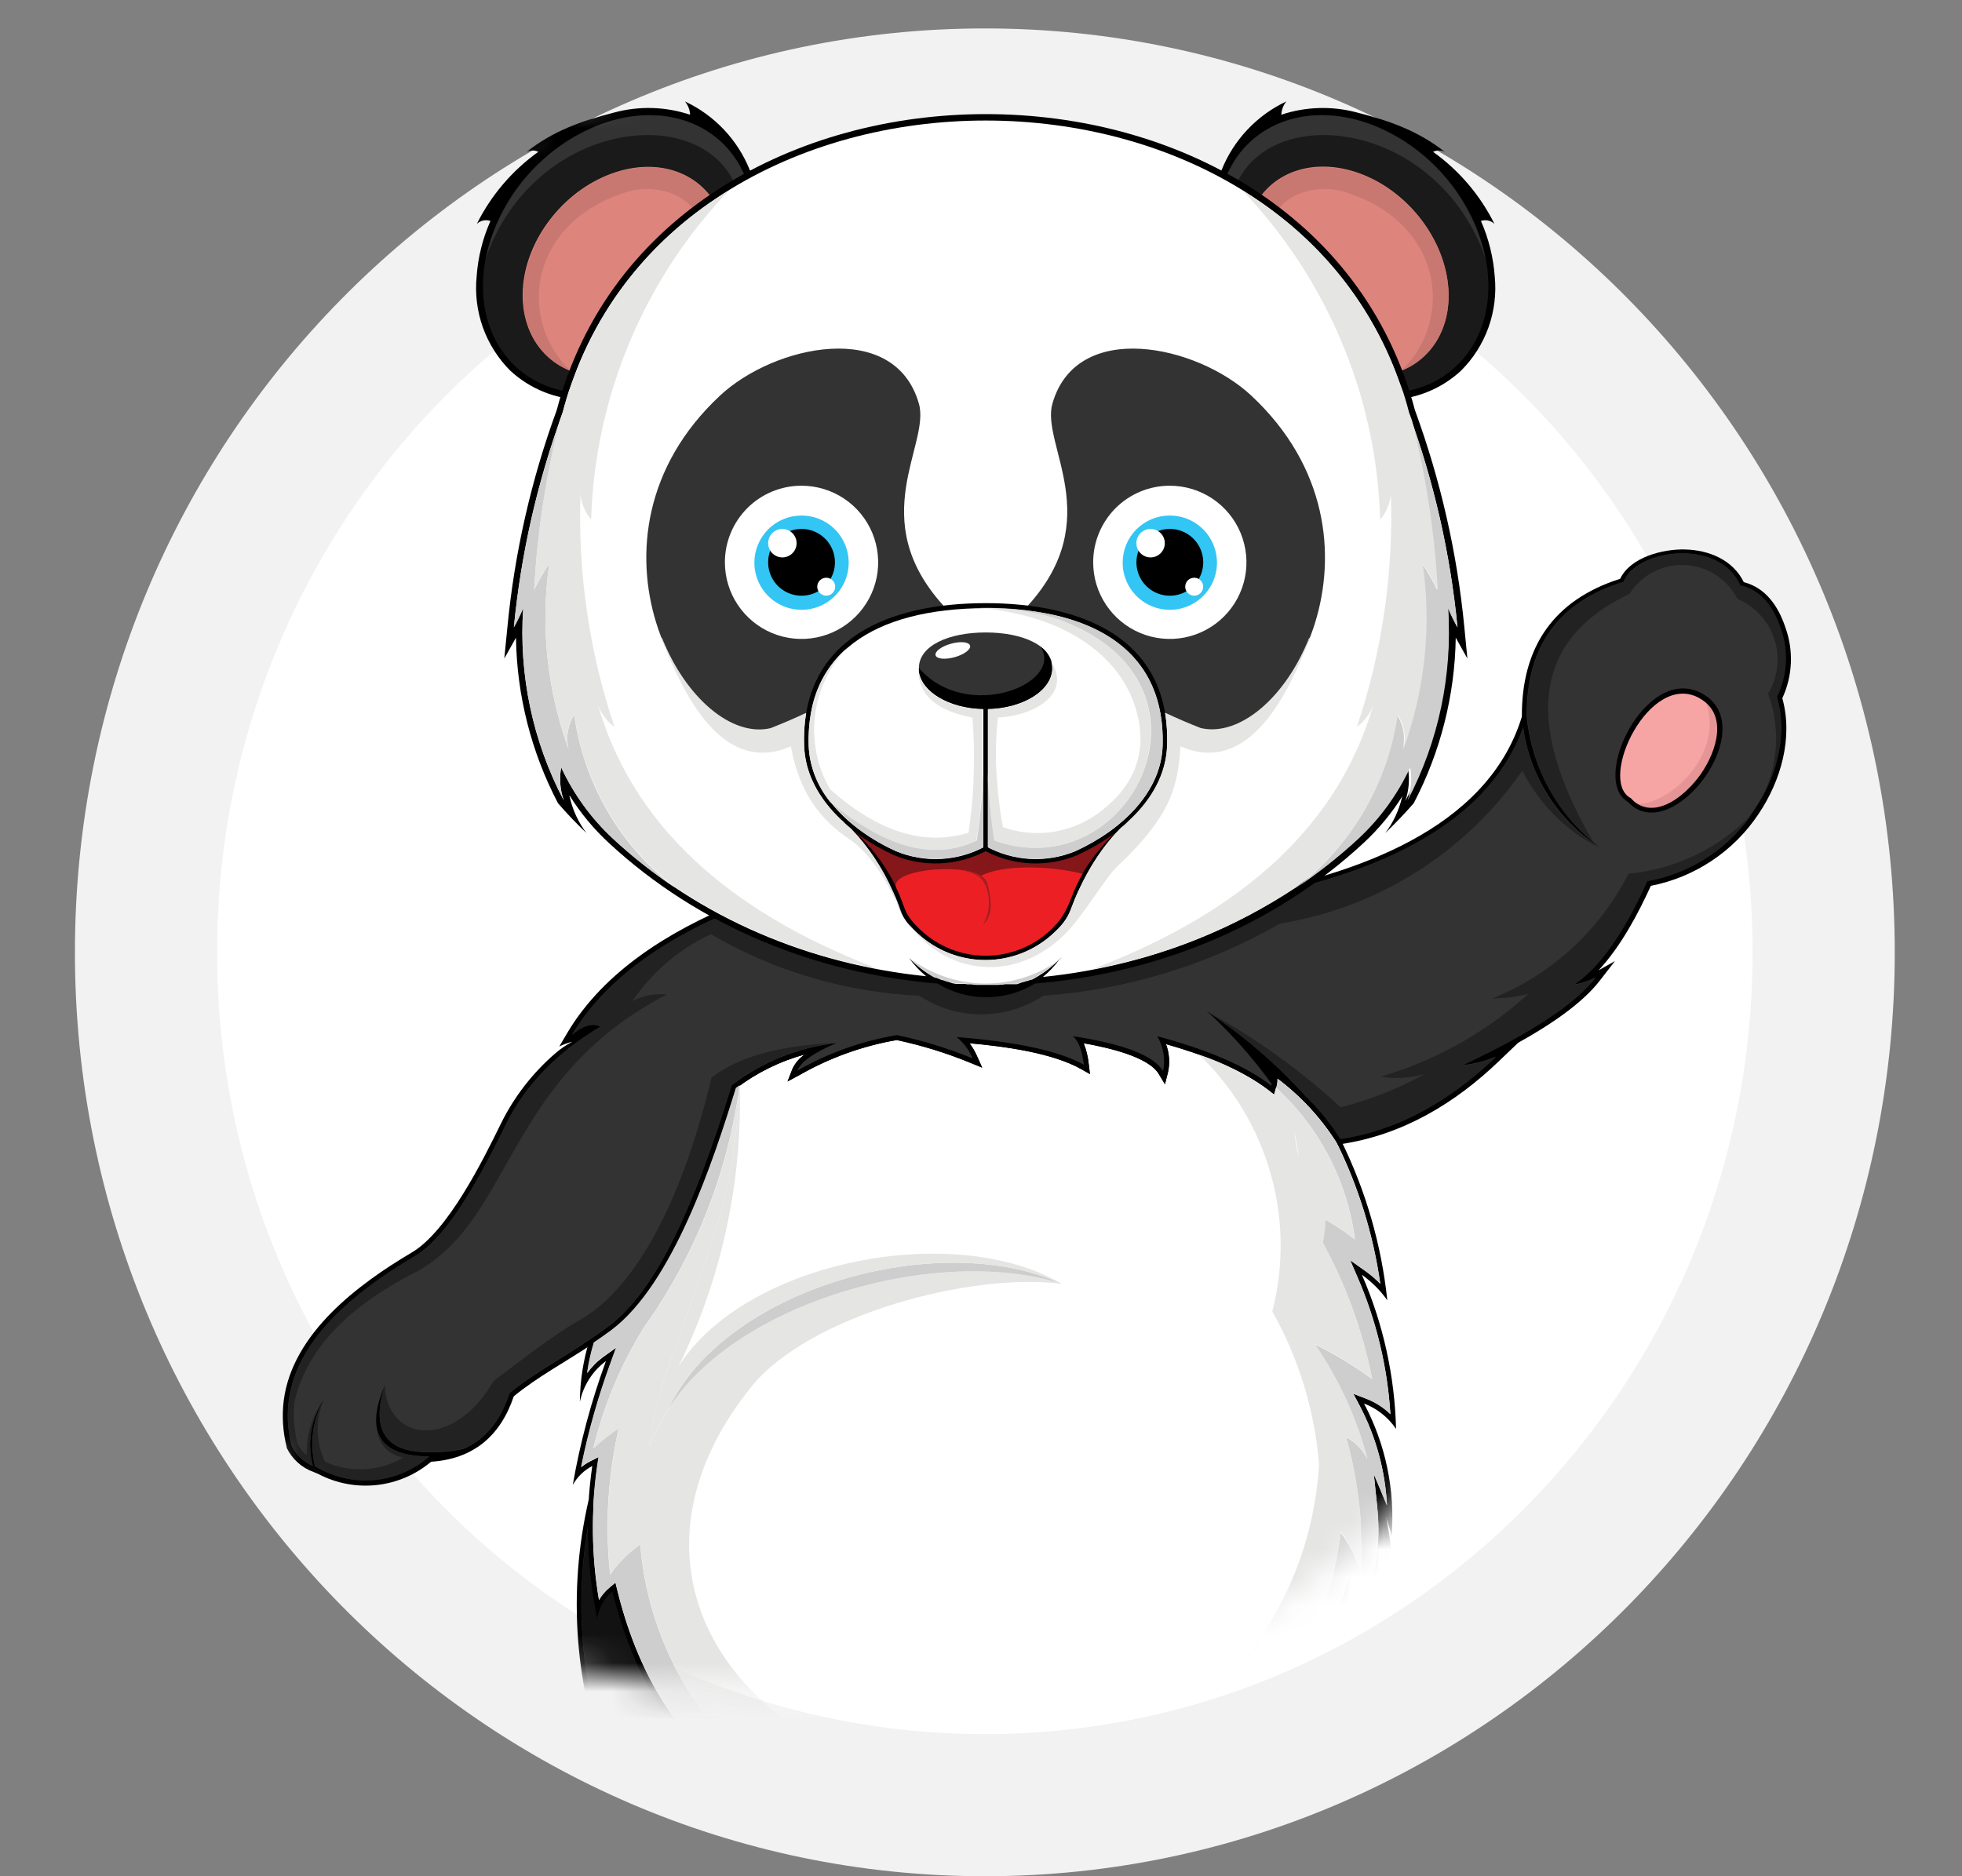 <svg width="69" height="66" viewBox="0 0 69 66" fill="none" xmlns="http://www.w3.org/2000/svg">
<rect x="0" y="0" width="69" height="66" fill="#808080" stroke="none"/>
<path d="M64.135 33.5C64.135 50.105 50.891 63.5 34.635 63.5C18.379 63.5 5.135 50.105 5.135 33.5C5.135 16.895 18.379 3.5 34.635 3.5C50.891 3.5 64.135 16.895 64.135 33.5Z" fill="white" stroke="#F2F2F2" stroke-width="5"/>
<mask id="mask0_62:2219" style="mask-type:alpha" maskUnits="userSpaceOnUse" x="0" y="0" width="69" height="60">
<path d="M64.918 33.541C64.918 38.104 56.258 40.513 54.559 44.453C49.581 55.99 41.989 59.37 32.597 59.37C24.172 59.37 15.333 60.316 9.53 51.497C6.165 46.382 0 40.121 0 33.541C0 15.615 14.532 1.082 32.459 1.082C52.072 -4.305 78.868 11.027 64.918 33.541Z" fill="#C4C4C4"/>
</mask>
<g mask="url(#mask0_62:2219)">
<path fill-rule="evenodd" clip-rule="evenodd" d="M20.704 52.758C25.845 58.642 29.898 62.364 32.862 63.924C32.472 64.349 32.183 64.857 32.016 65.409C31.849 65.962 31.809 66.545 31.897 67.115C33.42 67.531 34.152 68.395 33.976 69.687C33.766 71.163 31.627 72.31 28.944 72.272C26.399 72.24 24.721 71.476 24.015 70.268C23.547 69.474 23.627 68.385 24.13 67.062C23.647 66.385 23.246 65.652 22.935 64.881C22.843 65.156 22.843 65.454 22.935 65.73C22.217 64.39 21.763 62.923 21.6 61.412C21.48 61.561 21.402 61.74 21.374 61.93C21.346 62.119 21.369 62.313 21.44 62.491C20.211 59.395 19.954 55.998 20.704 52.753V52.758Z" fill="black"/>
<path fill-rule="evenodd" clip-rule="evenodd" d="M20.79 53.107C20.197 55.94 20.37 58.88 21.291 61.623C21.337 61.513 21.398 61.409 21.474 61.315L21.724 61.012L21.767 61.4C21.899 62.637 22.229 63.845 22.743 64.977C22.743 64.93 22.768 64.882 22.783 64.834L22.924 64.419L23.089 64.827C23.396 65.587 23.79 66.308 24.264 66.976L24.316 67.046L24.284 67.129C23.936 68.046 23.622 69.283 24.156 70.192C25.063 71.73 27.332 72.091 28.948 72.111C30.109 72.148 31.263 71.906 32.312 71.404C32.985 71.054 33.699 70.465 33.814 69.666C34.01 68.291 33.075 67.605 31.853 67.272L31.753 67.244C30.416 67.041 29.05 67.143 27.758 67.542C29.023 67.062 30.388 66.907 31.728 67.091C31.649 66.539 31.686 65.976 31.837 65.439C31.988 64.903 32.249 64.403 32.605 63.973C30.779 62.971 29.003 61.468 27.487 60.083C25.131 57.88 22.895 55.551 20.79 53.107Z" fill="#333333"/>
<path fill-rule="evenodd" clip-rule="evenodd" d="M24.874 63.221C26.625 64.634 28.723 65.553 30.948 65.882C30.957 66.145 30.989 66.407 31.044 66.665C29.899 66.723 28.779 67.021 27.757 67.54C29.023 67.06 30.389 66.905 31.73 67.089C31.633 66.395 31.719 65.688 31.98 65.037C25.203 64.141 22.6 60.278 21.541 55.993C21.253 56.242 21.066 56.587 21.015 56.965C20.788 55.908 20.675 54.831 20.676 53.751C20.23 56.386 20.441 59.09 21.29 61.623C21.336 61.513 21.398 61.409 21.473 61.315L21.723 61.012L21.766 61.401C21.899 62.637 22.229 63.845 22.743 64.977C22.743 64.93 22.768 64.882 22.783 64.835L22.923 64.419L23.088 64.827C23.395 65.587 23.789 66.308 24.263 66.976L24.316 67.046L24.283 67.129C23.935 68.046 23.622 69.283 24.155 70.192C24.483 70.719 24.955 71.141 25.516 71.407C24.327 70.622 24.125 69.209 24.909 67.169C24.591 66.94 24.328 66.643 24.14 66.3C24.287 66.422 24.468 66.495 24.659 66.51C23.813 65.563 23.211 64.424 22.906 63.191C22.773 63.469 22.713 63.776 22.733 64.083C22.437 63.115 22.305 62.104 22.342 61.092C23.179 62.226 24.163 63.242 25.268 64.116C25.078 63.848 24.945 63.545 24.877 63.224L24.874 63.221Z" fill="#121212"/>
<path fill-rule="evenodd" clip-rule="evenodd" d="M48.622 52.758C43.482 58.642 39.429 62.364 36.464 63.924C36.853 64.35 37.143 64.857 37.31 65.409C37.477 65.962 37.519 66.545 37.431 67.115C35.905 67.531 35.176 68.395 35.352 69.687C35.56 71.163 37.699 72.31 40.384 72.272C42.926 72.24 44.604 71.476 45.313 70.268C45.779 69.474 45.701 68.385 45.198 67.062C45.679 66.384 46.08 65.651 46.393 64.881C46.483 65.156 46.483 65.454 46.393 65.73C47.109 64.389 47.562 62.923 47.725 61.412C47.846 61.561 47.925 61.739 47.953 61.929C47.981 62.119 47.958 62.313 47.886 62.491C49.116 59.395 49.373 55.998 48.622 52.753V52.758Z" fill="black"/>
<path fill-rule="evenodd" clip-rule="evenodd" d="M48.534 53.107C49.129 55.94 48.956 58.88 48.033 61.623C47.988 61.512 47.926 61.408 47.85 61.315L47.6 61.012L47.557 61.4C47.427 62.636 47.099 63.843 46.588 64.975C46.588 64.927 46.563 64.879 46.548 64.832L46.408 64.416L46.245 64.824C45.936 65.584 45.541 66.305 45.068 66.973L45.017 67.044L45.047 67.126C45.398 68.043 45.709 69.28 45.175 70.19C44.271 71.728 41.999 72.088 40.384 72.108C39.22 72.146 38.065 71.904 37.015 71.402C36.341 71.051 35.627 70.463 35.512 69.663C35.317 68.288 36.263 67.602 37.473 67.269L37.576 67.242C38.916 67.038 40.284 67.141 41.578 67.542C40.314 67.062 38.949 66.907 37.608 67.091C37.686 66.538 37.647 65.975 37.493 65.438C37.34 64.901 37.077 64.402 36.719 63.973C38.545 62.971 40.321 61.468 41.837 60.083C44.193 57.88 46.428 55.551 48.534 53.107Z" fill="#333333"/>
<path fill-rule="evenodd" clip-rule="evenodd" d="M44.451 63.221C42.7 64.634 40.603 65.553 38.377 65.881C38.368 66.145 38.337 66.407 38.284 66.665C39.431 66.723 40.554 67.021 41.578 67.542C40.313 67.062 38.948 66.907 37.608 67.091C37.704 66.397 37.618 65.69 37.357 65.04C44.135 64.143 46.738 60.281 47.797 55.995C48.085 56.244 48.272 56.59 48.323 56.967C48.549 55.91 48.663 54.833 48.664 53.753C49.105 56.388 48.891 59.091 48.04 61.623C47.995 61.512 47.933 61.408 47.857 61.315L47.607 61.012L47.564 61.4C47.431 62.636 47.102 63.843 46.587 64.974C46.587 64.927 46.562 64.879 46.547 64.832L46.407 64.416L46.244 64.824C45.936 65.583 45.541 66.305 45.067 66.973L45.017 67.043L45.047 67.126C45.398 68.043 45.708 69.28 45.175 70.189C44.847 70.716 44.375 71.138 43.815 71.404C45.005 70.619 45.207 69.207 44.421 67.166C44.739 66.938 45.002 66.641 45.19 66.297C45.044 66.419 44.863 66.492 44.674 66.507C45.519 65.56 46.121 64.421 46.427 63.188C46.56 63.466 46.62 63.773 46.6 64.08C46.898 63.113 47.031 62.101 46.991 61.09C46.154 62.223 45.17 63.239 44.065 64.113C44.255 63.846 44.388 63.542 44.456 63.221H44.451Z" fill="#121212"/>
<path fill-rule="evenodd" clip-rule="evenodd" d="M21.307 47.886C20.791 49.298 20.401 50.754 20.143 52.235C20.302 51.951 20.541 51.72 20.829 51.568C20.569 53.364 20.63 55.192 21.009 56.966C21.061 56.589 21.248 56.243 21.535 55.994C22.718 60.768 25.821 65.034 34.502 65.227C43.184 65.42 45.866 61.091 47.469 55.994C47.623 56.508 47.689 57.044 47.665 57.58C48.444 56.196 48.775 54.605 48.611 53.026C48.747 53.351 48.857 53.686 48.942 54.028C49.066 52.415 48.729 50.8 47.97 49.372C48.429 49.546 48.823 49.858 49.097 50.266C49.05 48.398 48.642 46.556 47.895 44.843C48.242 45.089 48.544 45.392 48.789 45.74C48.581 43.768 48.023 41.85 47.141 40.074C46.473 39.041 45.603 38.152 44.584 37.462C44.663 37.568 44.715 37.691 44.738 37.822C44.76 37.953 44.751 38.087 44.712 38.213C43.85 37.545 42.514 36.965 40.704 36.472C40.922 36.842 40.995 37.279 40.909 37.7C40.575 37.154 39.519 36.745 37.738 36.472C37.934 36.633 38.062 36.973 38.122 37.474C37.257 36.985 35.765 36.661 33.646 36.502C33.894 36.701 34.088 36.959 34.209 37.254C33.347 36.894 32.453 36.615 31.539 36.42C30.305 36.624 29.117 37.049 28.032 37.672C28.155 37.359 28.614 37.033 29.413 36.7C28.074 36.848 26.802 37.357 25.731 38.173C24.421 42.413 23.096 45.394 21.382 46.667C21.167 46.827 20.952 46.977 20.736 47.123C20.514 47.831 20.399 48.569 20.393 49.312C20.513 48.739 20.838 48.23 21.307 47.881V47.886Z" fill="black"/>
<path fill-rule="evenodd" clip-rule="evenodd" d="M48.898 49.753C48.795 48.084 48.401 46.445 47.733 44.911L47.483 44.333L47.999 44.699C48.194 44.836 48.376 44.991 48.542 45.162C48.296 43.42 47.772 41.728 46.989 40.153C46.44 39.296 45.741 38.545 44.928 37.933C44.929 38.04 44.915 38.146 44.885 38.249L44.813 38.499L44.605 38.337C43.635 37.585 42.225 37.072 41.005 36.726C41.127 37.046 41.151 37.394 41.075 37.728L40.97 38.139L40.752 37.776C40.389 37.172 38.981 36.849 38.112 36.696C38.206 36.932 38.265 37.18 38.29 37.432L38.333 37.781L38.027 37.608C37.025 37.039 35.357 36.809 34.097 36.696C34.203 36.837 34.292 36.99 34.363 37.152L34.543 37.555L34.135 37.387C33.294 37.041 32.424 36.772 31.535 36.583C30.334 36.793 29.179 37.209 28.121 37.813L27.698 38.041L27.873 37.593C27.969 37.39 28.118 37.217 28.304 37.092C27.429 37.33 26.608 37.735 25.887 38.284C25.105 40.814 23.677 45.187 21.491 46.813C21.296 46.958 21.093 47.098 20.89 47.236C20.784 47.586 20.705 47.944 20.652 48.306C20.805 48.088 20.993 47.896 21.208 47.739L21.676 47.404L21.478 47.945C21.041 49.139 20.694 50.365 20.441 51.612C20.537 51.534 20.64 51.466 20.75 51.409L21.055 51.254L21.005 51.592C20.781 53.151 20.801 54.735 21.065 56.288C21.159 56.124 21.281 55.979 21.426 55.857L21.644 55.674L21.711 55.95C23.327 62.477 27.973 64.904 34.511 65.05C38.538 65.14 42.428 64.298 44.948 60.919C46.05 59.439 46.754 57.688 47.305 55.94L47.478 55.389L47.641 55.942C47.732 56.246 47.794 56.558 47.826 56.874C48.362 55.673 48.573 54.352 48.437 53.044L48.314 51.857L48.778 52.957V52.974C48.719 51.742 48.391 50.537 47.816 49.445L47.595 49.029L48.034 49.197C48.356 49.319 48.651 49.505 48.898 49.746V49.753Z" fill="white"/>
<path fill-rule="evenodd" clip-rule="evenodd" d="M57.243 28.215C58.771 29.868 62.002 25.59 59.853 24.403C57.89 23.318 55.893 27.446 57.243 28.215Z" fill="#F6A5A4"/>
<path fill-rule="evenodd" clip-rule="evenodd" d="M59.863 24.398C60.968 26.549 58.307 28.701 57.253 28.21C58.781 29.863 62.012 25.585 59.863 24.398Z" fill="#E59595"/>
<path fill-rule="evenodd" clip-rule="evenodd" d="M19.672 36.806L19.968 36.305C21.265 34.141 23.577 32.741 25.856 31.797L25.924 31.769L25.992 31.797C28.829 32.972 31.878 33.549 34.948 33.489C38.019 33.43 41.044 32.736 43.833 31.451H43.853H43.876C47.555 30.755 52.299 29.219 53.521 25.209C53.509 22.757 54.641 21.104 56.978 20.36C57.341 19.596 58.481 19.311 59.25 19.328C60.099 19.348 60.94 19.691 61.326 20.478C62.103 20.678 62.543 21.334 62.789 22.071C63.083 22.883 63.044 23.777 62.681 24.561C63.067 25.948 62.631 27.466 61.845 28.633C61.412 29.284 60.854 29.843 60.204 30.276C59.554 30.71 58.825 31.011 58.057 31.161C57.624 32.115 57.005 33.292 56.219 34.131L56.795 33.808L56.259 34.499C55.635 35.306 54.506 36.062 53.391 36.681L52.737 37.307C51.177 38.81 49.331 39.92 47.167 40.245L47.051 40.263L46.991 40.163C46.441 39.303 45.741 38.549 44.925 37.936C44.927 38.043 44.912 38.149 44.882 38.252L44.81 38.502L44.602 38.339C43.633 37.588 42.222 37.074 41.003 36.729C41.124 37.048 41.148 37.397 41.073 37.73L40.968 38.141L40.75 37.778C40.386 37.175 38.979 36.851 38.11 36.699C38.203 36.935 38.263 37.182 38.287 37.435L38.33 37.783L38.024 37.61C37.023 37.042 35.354 36.811 34.094 36.699C34.2 36.84 34.289 36.993 34.36 37.154L34.54 37.558L34.132 37.39C33.291 37.044 32.421 36.775 31.532 36.586C30.332 36.795 29.176 37.211 28.118 37.816L27.695 38.044L27.87 37.595C27.966 37.393 28.115 37.22 28.301 37.094C27.426 37.333 26.606 37.738 25.884 38.287C25.102 40.816 23.675 45.19 21.488 46.815C21.275 46.973 21.057 47.126 20.837 47.274C19.938 47.88 18.903 48.431 18.069 49.117C17.598 50.515 16.644 51.324 15.161 51.419C14.617 51.877 13.95 52.162 13.243 52.239C12.536 52.315 11.823 52.18 11.194 51.85L11.026 51.78C10.611 51.631 10.272 51.325 10.082 50.928V50.916V50.901C9.946 50.365 9.911 49.808 9.979 49.26C10.287 46.9 12.586 45.18 14.487 44.055C15.755 43.304 16.992 40.799 17.616 39.526C18.082 38.579 18.736 37.735 19.537 37.047C19.717 36.891 19.915 36.757 20.125 36.646C19.972 36.683 19.824 36.737 19.682 36.806H19.672ZM59.766 24.558C58.012 23.584 56.196 27.416 57.331 28.065L57.354 28.077L57.374 28.097C57.513 28.258 57.703 28.365 57.912 28.403C58.663 28.528 59.445 27.764 59.826 27.211C60.357 26.444 60.798 25.132 59.766 24.561V24.558Z" fill="black"/>
<path fill-rule="evenodd" clip-rule="evenodd" d="M53.571 25.589C52.474 28.595 49.251 30.599 43.903 31.601C41.093 32.898 38.045 33.599 34.951 33.662C31.857 33.725 28.784 33.148 25.924 31.966C23.137 33.114 21.201 34.59 20.118 36.395C20.508 36.069 20.841 35.974 21.119 36.114C19.584 37.026 18.457 38.181 17.771 39.593C16.603 41.99 15.589 43.601 14.572 44.197C11.126 46.236 9.648 48.385 10.249 50.847C10.401 51.172 10.669 51.429 11 51.566C10.896 51.172 10.875 50.761 10.941 50.358C11.007 49.956 11.156 49.572 11.381 49.232C10.985 49.957 10.879 50.806 11.085 51.606V51.576C11.703 51.954 12.425 52.124 13.146 52.063C13.867 52.001 14.549 51.71 15.093 51.233C13.346 51.223 12.826 50.388 13.533 48.728C13.032 50.326 13.57 51.105 15.118 51.085C15.516 51.095 15.914 51.056 16.303 50.97C17.064 50.636 17.603 49.982 17.918 49.009C18.69 48.365 19.692 47.831 20.739 47.125C20.954 46.98 21.17 46.83 21.385 46.669C23.098 45.397 24.423 42.411 25.733 38.176C26.804 37.356 28.078 36.843 29.418 36.693C28.619 37.026 28.165 37.352 28.038 37.665C29.122 37.041 30.31 36.617 31.544 36.412C32.454 36.603 33.344 36.878 34.204 37.231C34.084 36.937 33.889 36.678 33.641 36.48C35.76 36.647 37.252 36.971 38.117 37.452C38.057 36.951 37.929 36.615 37.733 36.45C39.519 36.722 40.575 37.131 40.904 37.677C40.99 37.257 40.917 36.82 40.699 36.45C42.516 36.939 43.852 37.52 44.707 38.191L44.722 38.131C44.052 37.2 43.289 36.341 42.445 35.566C43.716 36.411 44.878 37.411 45.904 38.541L45.864 38.504C46.353 38.965 46.78 39.487 47.136 40.057C49.075 39.766 50.899 38.803 52.609 37.166C52.227 37.33 51.821 37.433 51.407 37.472C53.826 36.338 55.395 35.307 56.113 34.379C55.875 34.507 55.615 34.592 55.347 34.629C56.239 34.043 57.099 32.828 57.929 30.985C61.128 30.456 63.234 27.045 62.483 24.512C62.666 24.139 62.771 23.732 62.793 23.317C62.815 22.901 62.753 22.486 62.611 22.095C62.32 21.229 61.844 20.733 61.193 20.592C60.469 18.917 57.544 19.31 57.1 20.465C54.804 21.171 53.667 22.749 53.689 25.199C53.776 26.099 54.047 26.972 54.487 27.763C54.926 28.554 55.524 29.246 56.243 29.795C55.519 29.325 54.904 28.703 54.442 27.973C53.98 27.242 53.681 26.421 53.566 25.564L53.571 25.589ZM59.863 24.397C62.007 25.584 58.781 29.863 57.253 28.209C55.903 27.44 57.899 23.313 59.863 24.397Z" fill="#333333"/>
<path fill-rule="evenodd" clip-rule="evenodd" d="M42.45 35.581C43.721 36.426 44.883 37.425 45.909 38.556L45.869 38.519C46.358 38.98 46.786 39.502 47.142 40.072C49.08 39.781 50.904 38.818 52.614 37.181C52.232 37.345 51.826 37.448 51.412 37.487C53.832 36.353 55.401 35.322 56.119 34.393C55.88 34.522 55.621 34.607 55.352 34.644C56.244 34.058 57.105 32.843 57.934 30.999C58.674 30.868 59.38 30.592 60.012 30.186C60.644 29.781 61.189 29.255 61.617 28.637C60.467 29.836 58.924 30.58 57.271 30.734C56.258 32.73 54.556 34.29 52.479 35.125C52.907 35.12 53.332 35.065 53.747 34.962C52.261 36.314 50.487 37.309 48.559 37.872C49.076 37.958 49.605 37.927 50.107 37.78C49.175 38.295 48.181 38.689 47.149 38.952C45.727 37.642 44.151 36.509 42.455 35.581H42.45Z" fill="#212221"/>
<path fill-rule="evenodd" clip-rule="evenodd" d="M22.229 35.235C22.918 34.205 23.878 33.385 25.002 32.863C27.233 34.166 29.747 34.908 32.328 35.025C32.975 35.453 33.735 35.682 34.511 35.682C35.287 35.682 36.047 35.453 36.694 35.025C39.625 34.817 42.471 33.95 45.02 32.487C46.728 32.21 48.363 31.591 49.826 30.667C51.289 29.743 52.551 28.533 53.536 27.11C54.127 28.277 55.074 29.227 56.241 29.82C55.516 29.349 54.901 28.728 54.439 27.998C53.977 27.267 53.678 26.446 53.563 25.589C52.637 28.134 50.175 29.966 46.179 31.085C43.288 33.115 39.901 34.327 36.378 34.591C35.861 34.904 35.267 35.07 34.663 35.07C34.058 35.07 33.464 34.904 32.947 34.591C30.213 34.375 27.553 33.599 25.132 32.31C22.764 33.405 21.094 34.767 20.122 36.395C20.513 36.069 20.846 35.974 21.124 36.114C19.589 37.026 18.462 38.181 17.776 39.593C16.608 41.99 15.594 43.601 14.577 44.197C11.13 46.236 9.653 48.385 10.254 50.847C10.406 51.172 10.674 51.429 11.005 51.566C10.9 51.172 10.88 50.761 10.946 50.358C11.011 49.956 11.161 49.572 11.386 49.232C10.996 49.948 10.888 50.785 11.085 51.576C11.703 51.954 12.424 52.124 13.146 52.063C13.867 52.001 14.549 51.71 15.093 51.233C13.825 51.233 13.202 50.78 13.229 49.898C13.208 50.669 13.525 51.129 14.181 51.276C13.767 51.518 13.3 51.657 12.821 51.682C12.342 51.706 11.863 51.616 11.426 51.418C11.266 51.075 11.18 50.702 11.175 50.324C11.169 49.945 11.244 49.569 11.393 49.222C10.978 49.789 10.765 50.48 10.79 51.183C10.622 51.07 10.499 50.902 10.444 50.707C10.342 50.265 10.309 49.809 10.346 49.357C10.79 47.316 12.483 45.85 14.532 44.796C18.069 42.975 17.7 37.963 23.456 34.98C23.035 34.942 22.611 35.023 22.234 35.215L22.229 35.235ZM25.019 37.923C23.912 42.544 22.219 45.412 20.38 46.439C19.396 46.992 18.126 48.012 17.362 48.575C15.965 51.01 13.605 50.737 13.53 48.716C13.029 50.314 13.568 51.093 15.116 51.073C15.514 51.082 15.911 51.044 16.3 50.957C17.062 50.623 17.6 49.97 17.916 48.996C18.687 48.352 19.689 47.819 20.736 47.113C20.951 46.967 21.167 46.817 21.382 46.657C23.096 45.384 24.421 42.399 25.731 38.163C26.801 37.343 28.075 36.831 29.415 36.68C27.93 36.763 26.189 36.993 25.019 37.913V37.923Z" fill="#212221"/>
<path fill-rule="evenodd" clip-rule="evenodd" d="M56.056 29.657C53.551 25.395 53.969 22.473 57.308 20.89C57.514 20.564 57.803 20.299 58.145 20.12C58.487 19.942 58.87 19.858 59.255 19.875C59.641 19.893 60.014 20.013 60.338 20.222C60.662 20.431 60.925 20.722 61.1 21.066C61.407 21.195 61.681 21.389 61.906 21.634C62.131 21.879 62.3 22.169 62.402 22.486C62.505 22.802 62.538 23.137 62.499 23.467C62.461 23.797 62.352 24.115 62.18 24.399C62.427 25.066 62.514 25.782 62.435 26.489C62.355 27.196 62.111 27.874 61.722 28.47C62.538 27.242 62.869 25.769 62.496 24.515C62.678 24.141 62.784 23.734 62.806 23.319C62.828 22.904 62.766 22.488 62.623 22.098C62.333 21.231 61.857 20.735 61.206 20.595C60.482 18.919 57.556 19.312 57.113 20.467C54.817 21.173 53.68 22.751 53.702 25.201C53.864 26.94 54.711 28.542 56.056 29.657Z" fill="#212221"/>
<path fill-rule="evenodd" clip-rule="evenodd" d="M47.006 54.823C46.514 57.251 45.334 59.487 43.606 61.264C41.879 63.04 39.676 64.282 37.263 64.842L37.1 64.879C36.812 64.942 36.516 64.997 36.221 65.04C36.529 65.022 36.837 65 37.142 64.97L37.31 64.952C40.288 64.619 43.019 63.524 44.945 60.944C46.047 59.464 46.751 57.713 47.302 55.965L47.474 55.414L47.637 55.968C47.67 56.07 47.697 56.175 47.722 56.283C47.769 56.486 47.802 56.692 47.823 56.899C47.908 56.706 47.986 56.511 48.056 56.311C48.404 55.314 48.538 54.255 48.449 53.202C48.449 53.151 48.444 53.098 48.434 53.044V52.979L48.316 51.857L48.779 52.957V52.974C48.72 51.742 48.391 50.537 47.815 49.445L47.595 49.029L48.033 49.197C48.356 49.319 48.65 49.505 48.897 49.746C48.795 48.076 48.4 46.438 47.733 44.904L47.482 44.325L47.998 44.691C48.193 44.828 48.375 44.984 48.542 45.155C48.292 43.424 47.769 41.744 46.991 40.178C46.44 39.318 45.741 38.564 44.925 37.951C44.926 38.058 44.912 38.164 44.882 38.267C46.406 39.663 47.387 41.552 47.652 43.602C47.066 43.146 46.428 42.76 45.751 42.452C46.979 44.286 47.83 46.346 48.256 48.511C47.621 48.044 46.945 47.635 46.237 47.289C47.083 48.519 47.71 49.885 48.091 51.329C47.928 50.998 47.665 50.727 47.339 50.555C47.622 51.559 47.795 52.592 47.858 53.633C47.858 53.711 47.858 53.788 47.858 53.866C47.883 54.367 47.883 54.868 47.858 55.369C47.767 55.011 47.627 54.667 47.442 54.347C47.412 54.297 47.384 54.249 47.352 54.202C47.29 54.102 47.223 54.006 47.151 53.914C47.126 54.119 47.094 54.325 47.059 54.527C47.041 54.63 47.021 54.735 46.999 54.838L47.006 54.823Z" fill="#CECECE"/>
<path fill-rule="evenodd" clip-rule="evenodd" d="M32.061 64.842C29.672 64.41 27.478 63.243 25.784 61.505C24.09 59.766 22.98 57.543 22.61 55.144C22.595 55.046 22.583 54.951 22.57 54.853C22.548 54.68 22.53 54.507 22.515 54.332C22.43 54.392 22.346 54.455 22.265 54.52L22.139 54.625C21.882 54.852 21.652 55.108 21.456 55.389C21.398 54.849 21.368 54.306 21.368 53.763C21.368 53.681 21.368 53.601 21.368 53.513C21.383 52.412 21.514 51.315 21.759 50.242C21.443 50.452 21.145 50.688 20.867 50.946C21.23 49.44 21.832 48.002 22.65 46.688C24.448 44.165 25.602 41.242 26.012 38.171L25.879 38.269C25.097 40.799 23.67 45.172 21.483 46.798C21.288 46.943 21.085 47.083 20.882 47.221C20.776 47.571 20.697 47.929 20.644 48.291C20.797 48.073 20.985 47.882 21.2 47.724L21.668 47.389L21.471 47.93C21.033 49.124 20.686 50.35 20.434 51.597C20.529 51.519 20.632 51.451 20.742 51.394L21.047 51.239L20.997 51.577C20.932 52.028 20.89 52.478 20.864 52.932C20.864 53.01 20.864 53.087 20.864 53.165C20.824 54.205 20.892 55.247 21.067 56.273C21.161 56.109 21.283 55.964 21.428 55.842L21.646 55.66L21.713 55.935C23.119 61.611 26.811 64.186 32.051 64.857L32.218 64.877C32.499 64.912 32.785 64.94 33.072 64.962C32.789 64.937 32.509 64.9 32.228 64.855L32.066 64.824L32.061 64.842Z" fill="#CECECE"/>
<path fill-rule="evenodd" clip-rule="evenodd" d="M29.586 61.686C29.353 61.575 29.125 61.458 28.9 61.332C24.058 58.64 22.568 53.55 26.433 48.771C28.462 46.266 34.14 44.746 37.343 45.162C32.985 43.769 25.822 45.808 23.487 49.605C23.241 50.007 23.023 50.425 22.836 50.858C23.104 47.739 25.892 43.466 25.959 38.584C25.505 41.507 24.373 44.282 22.655 46.69C21.837 48.005 21.235 49.442 20.872 50.948C21.15 50.69 21.448 50.454 21.764 50.244C21.519 51.318 21.388 52.414 21.373 53.515C21.373 53.598 21.373 53.678 21.373 53.766C21.373 54.309 21.403 54.851 21.461 55.391C21.657 55.11 21.887 54.854 22.145 54.627L22.27 54.522C22.35 54.457 22.433 54.394 22.52 54.334C22.535 54.51 22.553 54.682 22.575 54.855L22.615 55.146C22.985 57.544 24.094 59.766 25.787 61.504C27.48 63.242 29.673 64.409 32.061 64.842L32.224 64.872C32.504 64.917 32.785 64.954 33.068 64.979C33.537 65.016 34.017 65.04 34.508 65.052C35.081 65.064 35.655 65.052 36.221 65.029C36.517 64.987 36.812 64.932 37.1 64.869L37.263 64.832C39.677 64.272 41.879 63.03 43.606 61.253C45.334 59.477 46.514 57.241 47.007 54.813L47.067 54.502C47.102 54.299 47.134 54.094 47.159 53.888C47.231 53.981 47.298 54.077 47.36 54.176L47.45 54.322C47.635 54.642 47.775 54.986 47.866 55.344C47.891 54.843 47.891 54.341 47.866 53.841V53.608C47.8 52.57 47.624 51.542 47.34 50.542C47.665 50.715 47.928 50.985 48.091 51.316C47.711 49.873 47.084 48.506 46.238 47.276C46.946 47.622 47.621 48.031 48.257 48.498C47.926 46.829 47.342 45.22 46.526 43.727C46.58 43.452 46.611 43.173 46.618 42.892C46.976 43.101 47.319 43.334 47.645 43.589C47.38 41.539 46.398 39.65 44.875 38.254L44.802 38.504L44.594 38.341C43.856 37.806 43.039 37.389 42.172 37.104C43.364 38.245 44.23 39.683 44.682 41.27C45.135 42.857 45.156 44.536 44.745 46.134C45.677 47.785 46.237 49.621 46.388 51.511C46.276 53.473 45.689 55.377 44.677 57.062C44.529 57.312 44.374 57.545 44.211 57.778C43.278 59.103 42.084 60.224 40.705 61.074C40.454 61.232 40.204 61.377 39.926 61.515C38.276 62.368 36.445 62.812 34.588 62.81C32.851 62.811 31.136 62.426 29.566 61.683L29.586 61.686ZM45.511 39.777C45.579 40.07 45.634 40.385 45.679 40.713C45.606 40.404 45.55 40.092 45.511 39.777Z" fill="#E5E5E4"/>
<path fill-rule="evenodd" clip-rule="evenodd" d="M23.486 49.605C25.821 45.807 32.984 43.769 37.343 45.161C33.042 43.188 25.465 45.306 23.486 49.605Z" fill="#CECECE"/>
<path fill-rule="evenodd" clip-rule="evenodd" d="M23.486 49.606C25.465 45.308 33.042 43.189 37.342 45.162C33.553 42.933 26.184 44.358 23.852 48.086C25.366 45.011 26.108 41.615 26.016 38.189C25.998 38.319 25.978 38.44 25.958 38.577C25.891 43.467 23.103 47.74 22.835 50.851C23.022 50.419 23.24 50 23.486 49.598V49.606Z" fill="#E5E5E4"/>
<path fill-rule="evenodd" clip-rule="evenodd" d="M20.514 14.065C19.56 14.053 18.644 13.687 17.944 13.038C17.515 12.608 17.187 12.089 16.982 11.518C16.778 10.946 16.703 10.336 16.762 9.732C16.808 9.056 16.973 8.393 17.248 7.773C17.166 7.745 17.079 7.739 16.994 7.757C16.91 7.776 16.832 7.816 16.769 7.876C17.272 6.867 18.014 5.997 18.931 5.341C18.867 5.31 18.797 5.294 18.726 5.294C18.654 5.294 18.584 5.31 18.52 5.341C19.45 4.61 20.439 4.254 21.609 3.956C22.484 3.721 23.409 3.749 24.269 4.036C24.261 3.864 24.198 3.7 24.088 3.568C25.13 4.056 25.947 4.923 26.373 5.992C26.413 6.08 26.448 6.173 26.483 6.268V6.298V6.333C26.601 8.061 25.939 9.802 24.895 11.162C23.82 12.589 22.291 13.606 20.559 14.045H20.529L20.514 14.065Z" fill="black"/>
<path fill-rule="evenodd" clip-rule="evenodd" d="M26.262 6.363C26.37 7.926 25.814 9.619 24.724 11.034C23.684 12.419 22.201 13.407 20.521 13.832C18.322 13.767 16.845 12.056 16.995 9.75C17.145 7.443 18.878 5.186 21.135 4.362C23.392 3.538 25.541 4.377 26.262 6.366V6.363Z" fill="#1A1A1A"/>
<path fill-rule="evenodd" clip-rule="evenodd" d="M25.368 7.616C25.416 8.886 25.004 10.131 24.209 11.123C23.426 12.17 22.307 12.916 21.04 13.237C19.387 13.187 18.285 11.899 18.387 10.164C18.49 8.428 19.805 6.729 21.503 6.108C23.202 5.487 24.82 6.108 25.363 7.611L25.368 7.616Z" fill="#DD847D"/>
<path fill-rule="evenodd" clip-rule="evenodd" d="M20.037 13.025C18.176 11.189 18.62 7.838 22.009 6.763C22.93 6.47 23.912 6.763 24.348 7.314C24.549 7.161 24.754 7.013 24.962 6.871C24.21 5.934 22.898 5.618 21.52 6.119C19.822 6.74 18.515 8.439 18.404 10.175C18.317 11.522 18.968 12.599 20.037 13.037V13.025Z" fill="#C87871"/>
<path fill-rule="evenodd" clip-rule="evenodd" d="M17.077 9.101C18.723 4.369 24.363 3.573 25.781 6.345C25.906 6.27 26.032 6.198 26.164 6.125C25.36 4.316 23.299 3.58 21.135 4.372C20.117 4.761 19.213 5.399 18.504 6.227C17.796 7.055 17.305 8.047 17.077 9.113V9.101Z" fill="#333333"/>
<path fill-rule="evenodd" clip-rule="evenodd" d="M48.813 14.065C49.767 14.054 50.684 13.688 51.383 13.038C51.813 12.609 52.142 12.09 52.347 11.518C52.551 10.946 52.627 10.336 52.568 9.732C52.519 9.056 52.355 8.393 52.082 7.773C52.163 7.745 52.25 7.74 52.334 7.758C52.418 7.776 52.495 7.817 52.557 7.876C52.056 6.867 51.315 5.996 50.398 5.341C50.462 5.31 50.533 5.294 50.604 5.294C50.675 5.294 50.745 5.31 50.809 5.341C49.877 4.61 48.888 4.254 47.718 3.956C46.844 3.722 45.92 3.749 45.061 4.036C45.069 3.865 45.131 3.701 45.239 3.568C44.198 4.057 43.382 4.924 42.957 5.992C42.917 6.08 42.879 6.173 42.844 6.268V6.298V6.333C42.724 8.061 43.385 9.802 44.43 11.162C45.505 12.59 47.035 13.607 48.768 14.045H48.795L48.813 14.065Z" fill="black"/>
<path fill-rule="evenodd" clip-rule="evenodd" d="M43.065 6.363C42.957 7.925 43.516 9.619 44.605 11.034C45.646 12.419 47.129 13.406 48.808 13.832C51.005 13.767 52.483 12.056 52.335 9.749C52.187 7.442 50.449 5.183 48.192 4.359C45.935 3.535 43.789 4.374 43.065 6.363Z" fill="#1A1A1A"/>
<path fill-rule="evenodd" clip-rule="evenodd" d="M43.961 7.615C43.913 8.885 44.324 10.13 45.118 11.122C45.901 12.165 47.017 12.909 48.281 13.229C49.937 13.178 51.049 11.891 50.937 10.155C50.824 8.419 49.516 6.721 47.818 6.1C46.12 5.479 44.504 6.1 43.961 7.603V7.615Z" fill="#DD847D"/>
<path fill-rule="evenodd" clip-rule="evenodd" d="M49.304 13.025C51.165 11.189 50.721 7.838 47.33 6.763C46.408 6.47 45.426 6.763 44.993 7.314C44.793 7.16 44.587 7.013 44.377 6.871C45.128 5.934 46.441 5.618 47.819 6.119C49.517 6.74 50.824 8.439 50.937 10.175C51.025 11.522 50.373 12.599 49.304 13.037V13.025Z" fill="#C87871"/>
<path fill-rule="evenodd" clip-rule="evenodd" d="M52.249 9.101C50.603 4.369 44.962 3.573 43.547 6.345L43.164 6.125C43.968 4.316 46.029 3.58 48.191 4.372C49.209 4.761 50.114 5.399 50.822 6.227C51.531 7.055 52.021 8.047 52.249 9.113V9.101Z" fill="#333333"/>
<path fill-rule="evenodd" clip-rule="evenodd" d="M20.022 28.002L20.045 28.072C20.15 28.519 20.348 28.939 20.626 29.304C20.274 28.972 19.94 28.621 19.624 28.255C18.682 26.456 18.176 24.461 18.146 22.431L17.735 23.165L17.846 22.048C18.097 19.445 18.679 16.884 19.579 14.428C21.41 7.485 28.04 4.014 34.67 4.014C41.3 4.014 47.933 7.485 49.761 14.428C50.66 16.884 51.244 19.445 51.497 22.048L51.605 23.165L51.196 22.431C51.165 24.461 50.659 26.456 49.718 28.255C49.4 28.62 49.066 28.97 48.717 29.304C48.994 28.938 49.193 28.518 49.3 28.072L49.323 28.002C48.942 28.608 48.483 29.163 47.958 29.65C44.782 32.6 40.646 34.251 36.398 34.599C35.881 34.914 35.288 35.08 34.682 35.08C34.077 35.08 33.484 34.914 32.967 34.599C28.709 34.251 24.586 32.595 21.41 29.65C20.883 29.163 20.423 28.609 20.042 28.002H20.022Z" fill="black"/>
<path fill-rule="evenodd" clip-rule="evenodd" d="M19.735 26.987C20.173 27.931 20.79 28.782 21.551 29.492C24.587 32.312 28.509 33.928 32.572 34.341C32.344 34.155 32.142 33.939 31.971 33.7C32.232 33.971 32.532 34.201 32.86 34.383H32.883L32.91 34.398H32.925H32.945L32.978 34.416L33.011 34.431H33.026L33.093 34.464H33.108L33.143 34.478H33.166L33.201 34.494H33.218L33.256 34.511L33.286 34.524H33.301L33.336 34.536H33.351L33.379 34.549L33.421 34.561L33.459 34.574L33.499 34.586L33.539 34.599H33.579L33.619 34.611H33.634H33.654H33.674H33.709H33.722H33.747H33.815H33.855H33.892H33.905H33.937L34.025 34.626H34.065H34.08H34.163L34.341 34.646H34.927H35.012H35.092H35.105L35.187 34.634H35.2H35.24H35.272L35.343 34.621H35.37H35.383H35.418H35.433H35.463H35.483H35.503H35.538H35.555H35.57H35.598H35.63H35.651H35.671H35.706H35.723H35.738H35.758L35.826 34.599L35.864 34.586L35.961 34.549H35.984L36.019 34.534H36.041L36.091 34.511H36.114H36.127L36.169 34.491H36.187L36.212 34.478L36.242 34.464H36.254H36.272H36.289L36.324 34.444L36.4 34.403L36.419 34.391C36.736 34.212 37.025 33.987 37.276 33.725C37.105 33.963 36.904 34.179 36.678 34.366C40.73 33.953 44.655 32.337 47.698 29.517C48.459 28.807 49.076 27.956 49.514 27.012C49.582 27.4 49.551 27.799 49.424 28.172C50.546 26.095 51.066 23.747 50.927 21.391C51.025 21.622 51.135 21.847 51.258 22.065C51.007 19.478 50.427 16.933 49.532 14.493C45.943 0.822 23.387 0.822 19.796 14.493C18.901 16.934 18.322 19.478 18.072 22.065C18.193 21.846 18.303 21.621 18.4 21.391C18.241 23.734 18.734 26.075 19.826 28.154C19.696 27.782 19.665 27.382 19.735 26.994V26.987Z" fill="white"/>
<path fill-rule="evenodd" clip-rule="evenodd" d="M40.978 25.098C38.283 23.971 36.672 22.707 36.147 21.306C38.924 18.25 36.602 15.64 37.011 14.2C37.86 11.217 42.098 12.131 44.009 13.919C49.371 18.929 45.204 26.326 42.24 25.637C41.815 25.474 41.391 25.294 40.988 25.098H40.978Z" fill="#333333"/>
<path fill-rule="evenodd" clip-rule="evenodd" d="M28.349 25.098C31.046 23.971 32.656 22.707 33.181 21.306C30.403 18.25 32.727 15.64 32.316 14.2C31.467 11.217 27.229 12.131 25.318 13.919C19.955 18.929 24.123 26.326 27.086 25.637C27.516 25.47 27.933 25.29 28.339 25.098H28.349Z" fill="#333333"/>
<path fill-rule="evenodd" clip-rule="evenodd" d="M29.556 28.776C31.09 27.832 32.856 27.333 34.657 27.333C36.458 27.333 38.224 27.832 39.758 28.776V28.833C38.959 29.457 38.358 30.421 37.927 31.338L37.912 31.368C37.574 32.09 37.679 32.242 37.033 32.843C36.385 33.442 35.535 33.774 34.654 33.774C33.772 33.774 32.922 33.442 32.274 32.843C31.628 32.242 31.733 32.092 31.395 31.368L31.38 31.338C30.951 30.421 30.35 29.457 29.549 28.833V28.776H29.556Z" fill="black"/>
<path fill-rule="evenodd" clip-rule="evenodd" d="M29.648 28.906C31.157 27.977 32.893 27.486 34.664 27.486C36.435 27.486 38.172 27.977 39.68 28.906C38.858 29.54 38.203 30.363 37.769 31.305H31.56C31.125 30.363 30.469 29.54 29.648 28.906Z" fill="#851619"/>
<path fill-rule="evenodd" clip-rule="evenodd" d="M34.495 30.805C33.701 30.336 31.274 30.622 31.517 31.228C31.893 32.007 31.732 32.109 32.394 32.731C33.011 33.302 33.822 33.62 34.663 33.62C35.504 33.62 36.315 33.302 36.932 32.731C37.656 32.059 37.576 31.584 38.072 30.739C36.925 30.446 35.242 30.409 34.495 30.812V30.805Z" fill="#EC2024"/>
<path fill-rule="evenodd" clip-rule="evenodd" d="M28.188 17.086C28.721 17.086 29.242 17.244 29.686 17.54C30.129 17.836 30.474 18.257 30.678 18.749C30.882 19.242 30.936 19.784 30.832 20.307C30.728 20.829 30.471 21.31 30.094 21.686C29.717 22.063 29.237 22.32 28.714 22.424C28.191 22.528 27.649 22.475 27.157 22.271C26.664 22.067 26.244 21.721 25.947 21.278C25.651 20.835 25.493 20.314 25.493 19.781C25.493 19.427 25.562 19.076 25.698 18.749C25.833 18.422 26.032 18.125 26.282 17.874C26.532 17.624 26.829 17.425 27.157 17.29C27.484 17.155 27.834 17.085 28.188 17.086Z" fill="white"/>
<path fill-rule="evenodd" clip-rule="evenodd" d="M28.188 18.135C28.516 18.135 28.837 18.232 29.11 18.414C29.382 18.596 29.595 18.855 29.72 19.158C29.846 19.461 29.879 19.795 29.815 20.116C29.751 20.438 29.593 20.733 29.361 20.965C29.129 21.197 28.834 21.355 28.512 21.419C28.19 21.483 27.857 21.45 27.554 21.325C27.251 21.199 26.992 20.987 26.81 20.714C26.628 20.441 26.53 20.121 26.53 19.793C26.53 19.353 26.705 18.931 27.016 18.62C27.327 18.309 27.749 18.135 28.188 18.135Z" fill="#33C5F3"/>
<path fill-rule="evenodd" clip-rule="evenodd" d="M28.188 18.606C28.421 18.606 28.648 18.675 28.841 18.804C29.034 18.933 29.185 19.117 29.274 19.331C29.363 19.546 29.386 19.782 29.341 20.01C29.295 20.238 29.183 20.447 29.019 20.612C28.855 20.776 28.645 20.888 28.418 20.933C28.19 20.978 27.953 20.955 27.739 20.866C27.524 20.777 27.341 20.627 27.212 20.434C27.083 20.24 27.014 20.013 27.014 19.781C27.013 19.627 27.044 19.474 27.102 19.331C27.161 19.188 27.248 19.059 27.357 18.95C27.466 18.84 27.596 18.754 27.738 18.695C27.881 18.636 28.034 18.606 28.188 18.606Z" fill="black"/>
<path fill-rule="evenodd" clip-rule="evenodd" d="M27.515 18.606C27.614 18.606 27.711 18.636 27.793 18.691C27.875 18.746 27.939 18.824 27.977 18.915C28.015 19.007 28.025 19.108 28.006 19.205C27.987 19.302 27.939 19.391 27.869 19.461C27.799 19.531 27.709 19.579 27.612 19.599C27.515 19.618 27.414 19.608 27.323 19.57C27.231 19.532 27.153 19.468 27.098 19.386C27.043 19.303 27.014 19.206 27.014 19.107C27.014 18.974 27.066 18.847 27.16 18.753C27.254 18.659 27.382 18.606 27.515 18.606Z" fill="white"/>
<path fill-rule="evenodd" clip-rule="evenodd" d="M29.054 20.323C29.117 20.322 29.178 20.34 29.23 20.375C29.282 20.409 29.323 20.458 29.348 20.516C29.372 20.573 29.378 20.637 29.367 20.698C29.355 20.759 29.325 20.816 29.281 20.86C29.237 20.905 29.181 20.935 29.119 20.948C29.058 20.96 28.994 20.954 28.937 20.93C28.879 20.906 28.829 20.866 28.795 20.814C28.76 20.762 28.741 20.701 28.741 20.638C28.741 20.555 28.774 20.475 28.833 20.416C28.891 20.357 28.971 20.323 29.054 20.323Z" fill="white"/>
<path fill-rule="evenodd" clip-rule="evenodd" d="M41.14 17.086C41.673 17.086 42.194 17.244 42.638 17.54C43.081 17.836 43.426 18.257 43.63 18.749C43.834 19.242 43.888 19.784 43.784 20.307C43.68 20.829 43.423 21.31 43.046 21.686C42.669 22.063 42.189 22.32 41.666 22.424C41.143 22.528 40.602 22.475 40.109 22.271C39.617 22.067 39.196 21.721 38.9 21.278C38.603 20.835 38.445 20.314 38.445 19.781C38.445 19.427 38.514 19.076 38.65 18.749C38.785 18.422 38.984 18.125 39.234 17.874C39.484 17.624 39.782 17.425 40.109 17.29C40.436 17.155 40.786 17.085 41.14 17.086Z" fill="white"/>
<path fill-rule="evenodd" clip-rule="evenodd" d="M41.141 18.135C41.468 18.135 41.789 18.232 42.062 18.414C42.334 18.596 42.547 18.855 42.672 19.158C42.798 19.461 42.831 19.795 42.767 20.116C42.703 20.438 42.545 20.733 42.313 20.965C42.081 21.197 41.786 21.355 41.464 21.419C41.142 21.483 40.809 21.45 40.506 21.325C40.203 21.199 39.944 20.987 39.762 20.714C39.58 20.441 39.482 20.121 39.482 19.793C39.482 19.575 39.525 19.359 39.608 19.158C39.691 18.957 39.813 18.774 39.967 18.62C40.121 18.466 40.304 18.343 40.506 18.26C40.707 18.177 40.923 18.134 41.141 18.135Z" fill="#33C5F3"/>
<path fill-rule="evenodd" clip-rule="evenodd" d="M41.141 18.606C41.373 18.606 41.6 18.675 41.793 18.804C41.986 18.933 42.137 19.117 42.226 19.331C42.315 19.546 42.338 19.782 42.293 20.01C42.247 20.238 42.136 20.447 41.971 20.612C41.807 20.776 41.598 20.888 41.37 20.933C41.142 20.978 40.906 20.955 40.691 20.866C40.476 20.777 40.293 20.627 40.164 20.434C40.035 20.24 39.966 20.013 39.966 19.781C39.966 19.469 40.09 19.171 40.31 18.95C40.53 18.73 40.829 18.606 41.141 18.606Z" fill="black"/>
<path fill-rule="evenodd" clip-rule="evenodd" d="M40.464 18.606C40.563 18.606 40.66 18.636 40.742 18.691C40.825 18.746 40.889 18.824 40.927 18.915C40.965 19.007 40.974 19.108 40.955 19.205C40.936 19.302 40.888 19.391 40.818 19.461C40.748 19.531 40.659 19.579 40.562 19.599C40.464 19.618 40.364 19.608 40.272 19.57C40.181 19.532 40.102 19.468 40.047 19.386C39.992 19.303 39.963 19.206 39.963 19.107C39.963 18.974 40.016 18.847 40.11 18.753C40.204 18.659 40.331 18.606 40.464 18.606Z" fill="white"/>
<path fill-rule="evenodd" clip-rule="evenodd" d="M41.997 20.323C42.06 20.323 42.121 20.341 42.173 20.376C42.224 20.41 42.265 20.46 42.289 20.517C42.313 20.575 42.319 20.639 42.307 20.7C42.295 20.761 42.264 20.817 42.22 20.861C42.176 20.905 42.12 20.936 42.059 20.948C41.998 20.96 41.934 20.954 41.877 20.93C41.819 20.906 41.77 20.865 41.735 20.813C41.7 20.762 41.682 20.701 41.682 20.638C41.682 20.554 41.715 20.474 41.774 20.415C41.833 20.356 41.913 20.323 41.997 20.323Z" fill="white"/>
<path fill-rule="evenodd" clip-rule="evenodd" d="M34.663 29.941C34.169 30.199 33.624 30.345 33.067 30.37C32.51 30.394 31.954 30.295 31.439 30.081C29.906 29.382 28.333 28.042 28.278 26.226C28.166 22.404 31.342 21.217 34.663 21.217C37.984 21.217 41.163 22.399 41.047 26.226C40.995 28.042 39.419 29.382 37.882 30.083C37.367 30.297 36.812 30.394 36.256 30.37C35.7 30.345 35.156 30.199 34.663 29.941Z" fill="black"/>
<path fill-rule="evenodd" clip-rule="evenodd" d="M34.664 21.392C30.679 21.409 28.347 23.02 28.442 26.229C28.49 27.831 29.82 29.169 31.508 29.943C32.014 30.152 32.56 30.245 33.106 30.214C33.653 30.183 34.185 30.03 34.664 29.765C35.143 30.03 35.675 30.183 36.222 30.214C36.768 30.245 37.314 30.152 37.82 29.943C39.508 29.169 40.841 27.831 40.888 26.229C40.983 23.02 38.652 21.409 34.664 21.392Z" fill="white"/>
<path fill-rule="evenodd" clip-rule="evenodd" d="M34.583 24.54H34.743V29.855H34.583V24.54Z" fill="black"/>
<path fill-rule="evenodd" clip-rule="evenodd" d="M34.663 22.248C33.368 22.248 32.316 22.711 32.316 23.5C32.316 24.289 33.368 24.94 34.663 24.94C35.958 24.94 37.01 24.297 37.01 23.5C37.01 22.704 35.961 22.248 34.663 22.248Z" fill="#333333"/>
<path fill-rule="evenodd" clip-rule="evenodd" d="M33.444 22.644C33.108 22.737 32.868 22.917 32.903 23.05C32.938 23.183 33.241 23.21 33.574 23.117C33.907 23.025 34.153 22.844 34.115 22.712C34.078 22.579 33.779 22.551 33.444 22.644Z" fill="white"/>
<path fill-rule="evenodd" clip-rule="evenodd" d="M34.353 29.562C32.868 30.276 31.152 29.822 29.203 28.199C29.824 28.951 30.613 29.546 31.508 29.935C31.999 30.138 32.529 30.232 33.06 30.208C33.592 30.185 34.112 30.046 34.583 29.8V27.197C34.548 27.989 34.471 28.778 34.353 29.562Z" fill="#CECECE"/>
<path fill-rule="evenodd" clip-rule="evenodd" d="M34.974 29.562C34.858 28.78 34.781 27.991 34.743 27.203V29.8C35.215 30.046 35.735 30.185 36.266 30.209C36.797 30.232 37.328 30.139 37.819 29.935C39.507 29.161 40.84 27.824 40.887 26.221C40.902 25.786 40.865 25.351 40.777 24.926C40.399 23.172 39.074 22.068 37.002 21.617C36.233 21.458 35.449 21.38 34.663 21.384C35.484 21.392 36.3 21.514 37.088 21.747C43.415 23.881 39.828 31.293 34.974 29.562Z" fill="#CECECE"/>
<path fill-rule="evenodd" clip-rule="evenodd" d="M34.636 31.098C34.74 31.325 34.788 31.574 34.776 31.824C34.763 32.074 34.69 32.317 34.563 32.533C34.931 32.187 34.886 31.739 34.731 31.085C34.713 31.025 34.682 30.969 34.642 30.921C34.601 30.873 34.552 30.833 34.496 30.805C34.261 30.687 34.006 30.616 33.744 30.597C34.193 30.674 34.521 30.822 34.626 31.098H34.636Z" fill="#A51E22"/>
<path fill-rule="evenodd" clip-rule="evenodd" d="M23.27 22.456C24.51 25.771 26.025 27.037 27.813 26.254C28.116 27.924 28.888 28.858 29.857 29.51C30.714 30.091 31.227 31.1 31.726 32.135C31.63 31.932 31.573 31.714 31.405 31.358L31.39 31.328C31.033 30.519 30.537 29.779 29.925 29.142C29.829 29.066 29.737 28.986 29.649 28.891L29.559 28.811C28.833 28.115 28.307 27.235 28.279 26.203C28.266 25.826 28.289 25.449 28.349 25.076C27.935 25.272 27.518 25.451 27.097 25.615C25.729 25.933 24.106 24.53 23.28 22.434L23.27 22.456Z" fill="#E5E5E4"/>
<path fill-rule="evenodd" clip-rule="evenodd" d="M46.057 22.456C44.819 25.771 43.305 27.036 41.513 26.253C41.431 27.826 41.052 28.816 39.259 30.511C38.901 30.849 38.054 32.265 37.463 32.848C35.71 34.602 33.245 34.319 31.915 32.45C32.027 32.589 32.149 32.718 32.281 32.838C32.929 33.437 33.778 33.769 34.66 33.769C35.542 33.769 36.392 33.437 37.04 32.838C37.273 32.646 37.463 32.407 37.598 32.137L37.616 32.104C37.701 31.914 37.764 31.701 37.919 31.353L37.934 31.323C38.293 30.515 38.789 29.775 39.399 29.136C39.494 29.061 39.587 28.981 39.677 28.886L39.765 28.805C40.491 28.109 41.017 27.23 41.045 26.198C41.058 25.821 41.035 25.444 40.975 25.071C41.388 25.266 41.811 25.447 42.227 25.61C43.595 25.928 45.22 24.525 46.044 22.428L46.057 22.456Z" fill="#E5E5E4"/>
<path fill-rule="evenodd" clip-rule="evenodd" d="M20.006 26.384C19.238 24.289 19.001 22.035 19.317 19.826C19.119 20.121 18.942 20.429 18.786 20.748C18.896 18.737 19.2 16.742 19.693 14.789C18.857 17.142 18.312 19.588 18.072 22.073C18.193 21.854 18.303 21.629 18.4 21.399C18.242 23.739 18.735 26.078 19.826 28.155C19.696 27.782 19.665 27.383 19.735 26.995C20.173 27.94 20.79 28.79 21.551 29.5C22.235 30.135 22.967 30.715 23.743 31.233C21.805 29.751 20.53 27.565 20.194 25.149C20.078 25.333 20.001 25.54 19.968 25.755C19.936 25.971 19.949 26.191 20.006 26.401V26.384Z" fill="#CECECE"/>
<path fill-rule="evenodd" clip-rule="evenodd" d="M38.823 28.45C38.339 28.859 37.756 29.134 37.132 29.248C36.508 29.361 35.866 29.309 35.269 29.096C35.174 28.569 35.106 28.037 35.066 27.503C35.066 27.448 35.066 27.393 35.053 27.34C35.004 26.641 35.018 25.94 35.093 25.244C36.614 25.141 37.633 24.289 36.972 23.287C36.99 23.36 36.999 23.433 36.999 23.508C37.002 23.546 37.002 23.585 36.999 23.623C36.907 24.349 35.937 24.923 34.745 24.948V27.202V27.333V27.495C34.788 28.187 34.858 28.875 34.96 29.562C35.682 29.84 36.469 29.902 37.225 29.74C37.982 29.578 38.674 29.2 39.218 28.65L39.336 28.53C39.8 28.047 40.137 27.457 40.317 26.812C40.498 26.168 40.516 25.489 40.371 24.835C40.351 24.758 40.331 24.68 40.306 24.602C39.932 23.44 38.928 22.368 37.084 21.747C36.809 21.664 36.526 21.597 36.243 21.542C35.721 21.44 35.191 21.387 34.66 21.384H34.44C35.085 21.436 35.724 21.556 36.346 21.739C38.126 22.28 39.314 23.32 39.815 24.57C40.391 26 40.123 27.325 38.968 28.327L38.83 28.44L38.823 28.45Z" fill="#E5E5E4"/>
<path fill-rule="evenodd" clip-rule="evenodd" d="M34.076 29.288C32.836 29.674 31.558 29.436 30.244 28.575L30.089 28.472C29.776 28.254 29.476 28.017 29.192 27.763C28.738 26.978 28.552 26.067 28.662 25.167C28.773 24.267 29.174 23.427 29.806 22.776C29.131 23.356 28.68 24.153 28.528 25.03C28.454 25.425 28.424 25.826 28.438 26.228C28.468 26.951 28.732 27.645 29.19 28.206C29.385 28.367 29.575 28.517 29.763 28.655L29.908 28.76C31.561 29.929 33.038 30.198 34.339 29.569C34.443 28.883 34.515 28.194 34.555 27.503C34.555 27.448 34.555 27.392 34.555 27.34V27.204V24.95C33.36 24.925 32.391 24.352 32.3 23.625C32.321 24.46 32.953 25 34.199 25.246C34.254 25.943 34.267 26.643 34.239 27.342V27.505C34.209 28.101 34.15 28.697 34.061 29.291L34.076 29.288Z" fill="#E5E5E4"/>
<path fill-rule="evenodd" clip-rule="evenodd" d="M30.922 34.096C25.52 32.05 22.22 28.944 21.023 24.776C21.135 25.094 21.34 25.372 21.611 25.572C20.725 22.937 20.32 20.163 20.414 17.384C20.445 17.713 20.576 18.024 20.79 18.276C20.835 16.747 21.081 15.232 21.521 13.767C21.551 13.67 21.579 13.572 21.611 13.477C21.662 13.322 21.712 13.166 21.767 13.013C22.515 10.873 23.673 8.898 25.176 7.2C25.323 7.03 25.476 6.864 25.634 6.699C25.449 6.812 25.268 6.932 25.088 7.052C22.89 8.524 21.199 10.638 20.246 13.106C20.161 13.326 20.078 13.552 19.996 13.782C19.973 13.857 19.948 13.933 19.926 14.008C19.876 14.171 19.831 14.336 19.785 14.509C19.75 14.607 19.715 14.702 19.683 14.797C19.194 16.747 18.893 18.74 18.786 20.748C18.942 20.429 19.119 20.121 19.317 19.826C19.001 22.035 19.238 24.289 20.006 26.384C19.949 26.173 19.936 25.953 19.968 25.738C20.001 25.522 20.078 25.316 20.194 25.131C20.533 27.544 21.808 29.726 23.743 31.205C25.915 32.644 28.358 33.625 30.922 34.088V34.096Z" fill="#E5E5E4"/>
<path fill-rule="evenodd" clip-rule="evenodd" d="M49.321 26.384C50.09 24.289 50.328 22.036 50.012 19.826C50.21 20.121 50.388 20.429 50.543 20.748C50.432 18.737 50.129 16.742 49.637 14.789C50.472 17.142 51.016 19.588 51.257 22.073C51.135 21.855 51.024 21.63 50.927 21.399C51.086 23.739 50.593 26.078 49.504 28.155C49.631 27.782 49.662 27.383 49.594 26.995C49.156 27.939 48.539 28.79 47.778 29.5C47.094 30.134 46.36 30.714 45.584 31.233C47.522 29.751 48.797 27.565 49.133 25.149C49.249 25.333 49.326 25.54 49.358 25.755C49.391 25.971 49.378 26.191 49.321 26.401V26.384Z" fill="#CECECE"/>
<path fill-rule="evenodd" clip-rule="evenodd" d="M38.405 34.096C43.807 32.05 47.107 28.944 48.304 24.776C48.193 25.094 47.989 25.372 47.718 25.572C48.604 22.937 49.01 20.163 48.915 17.384C48.883 17.713 48.752 18.023 48.539 18.276C48.493 16.748 48.247 15.232 47.808 13.767L47.718 13.477C47.668 13.322 47.615 13.166 47.563 13.013C46.812 10.874 45.655 8.899 44.154 7.2C44.003 7.03 43.851 6.864 43.695 6.699C43.881 6.812 44.061 6.932 44.239 7.052C46.442 8.522 48.137 10.636 49.093 13.106C49.176 13.326 49.258 13.552 49.343 13.782C49.369 13.857 49.391 13.933 49.414 14.008C49.464 14.171 49.511 14.336 49.554 14.509L49.659 14.797C50.151 16.75 50.455 18.745 50.566 20.756C50.41 20.437 50.233 20.129 50.035 19.834C50.35 22.043 50.113 24.296 49.343 26.391C49.401 26.181 49.413 25.961 49.381 25.745C49.349 25.53 49.272 25.323 49.156 25.139C48.812 27.555 47.529 29.737 45.586 31.213C43.414 32.651 40.971 33.632 38.408 34.096H38.405Z" fill="#E5E5E4"/>
<path fill-rule="evenodd" clip-rule="evenodd" d="M37.363 33.683C36.588 34.277 35.639 34.598 34.663 34.598C33.687 34.598 32.738 34.277 31.963 33.683C32.224 33.954 32.523 34.184 32.852 34.367H32.875L32.902 34.382H32.917H32.937L32.97 34.4L33.002 34.414H33.017L33.085 34.447H33.1L33.135 34.462H33.158L33.193 34.477H33.21L33.248 34.495L33.278 34.507H33.293L33.328 34.52H33.343L33.371 34.532L33.413 34.545L33.451 34.557L33.491 34.57L33.531 34.582H33.571L33.611 34.595H33.626H33.646H33.666H33.701H33.714H33.739H33.814H33.854H33.892H33.904H33.937L34.024 34.61H34.064H34.079H34.162L34.34 34.63H34.926H35.011H35.091H35.104L35.187 34.617H35.199H35.239H35.272L35.342 34.605H35.369H35.382H35.417H35.432H35.462H35.482H35.502H35.537H35.555H35.57H35.597H35.63H35.65H35.67H35.705H35.722H35.737H35.758L35.825 34.582L35.863 34.57L35.961 34.532H35.983L36.018 34.517H36.041L36.091 34.495H36.113H36.126L36.168 34.475H36.186L36.211 34.462L36.241 34.447H36.254H36.271H36.289L36.324 34.427L36.399 34.387L36.419 34.374C36.735 34.195 37.024 33.971 37.276 33.708L37.363 33.683Z" fill="#CECECE"/>
<path fill-rule="evenodd" clip-rule="evenodd" d="M36.597 22.748C37.431 24.053 33.997 25.434 32.316 23.5C32.314 23.538 32.314 23.577 32.316 23.615C32.412 24.341 33.381 24.915 34.571 24.94H34.731C35.983 24.913 36.998 24.279 36.998 23.5C36.998 23.426 36.988 23.352 36.97 23.279C36.905 23.062 36.77 22.872 36.584 22.741L36.597 22.748Z" fill="black"/>
</g>
</svg>
